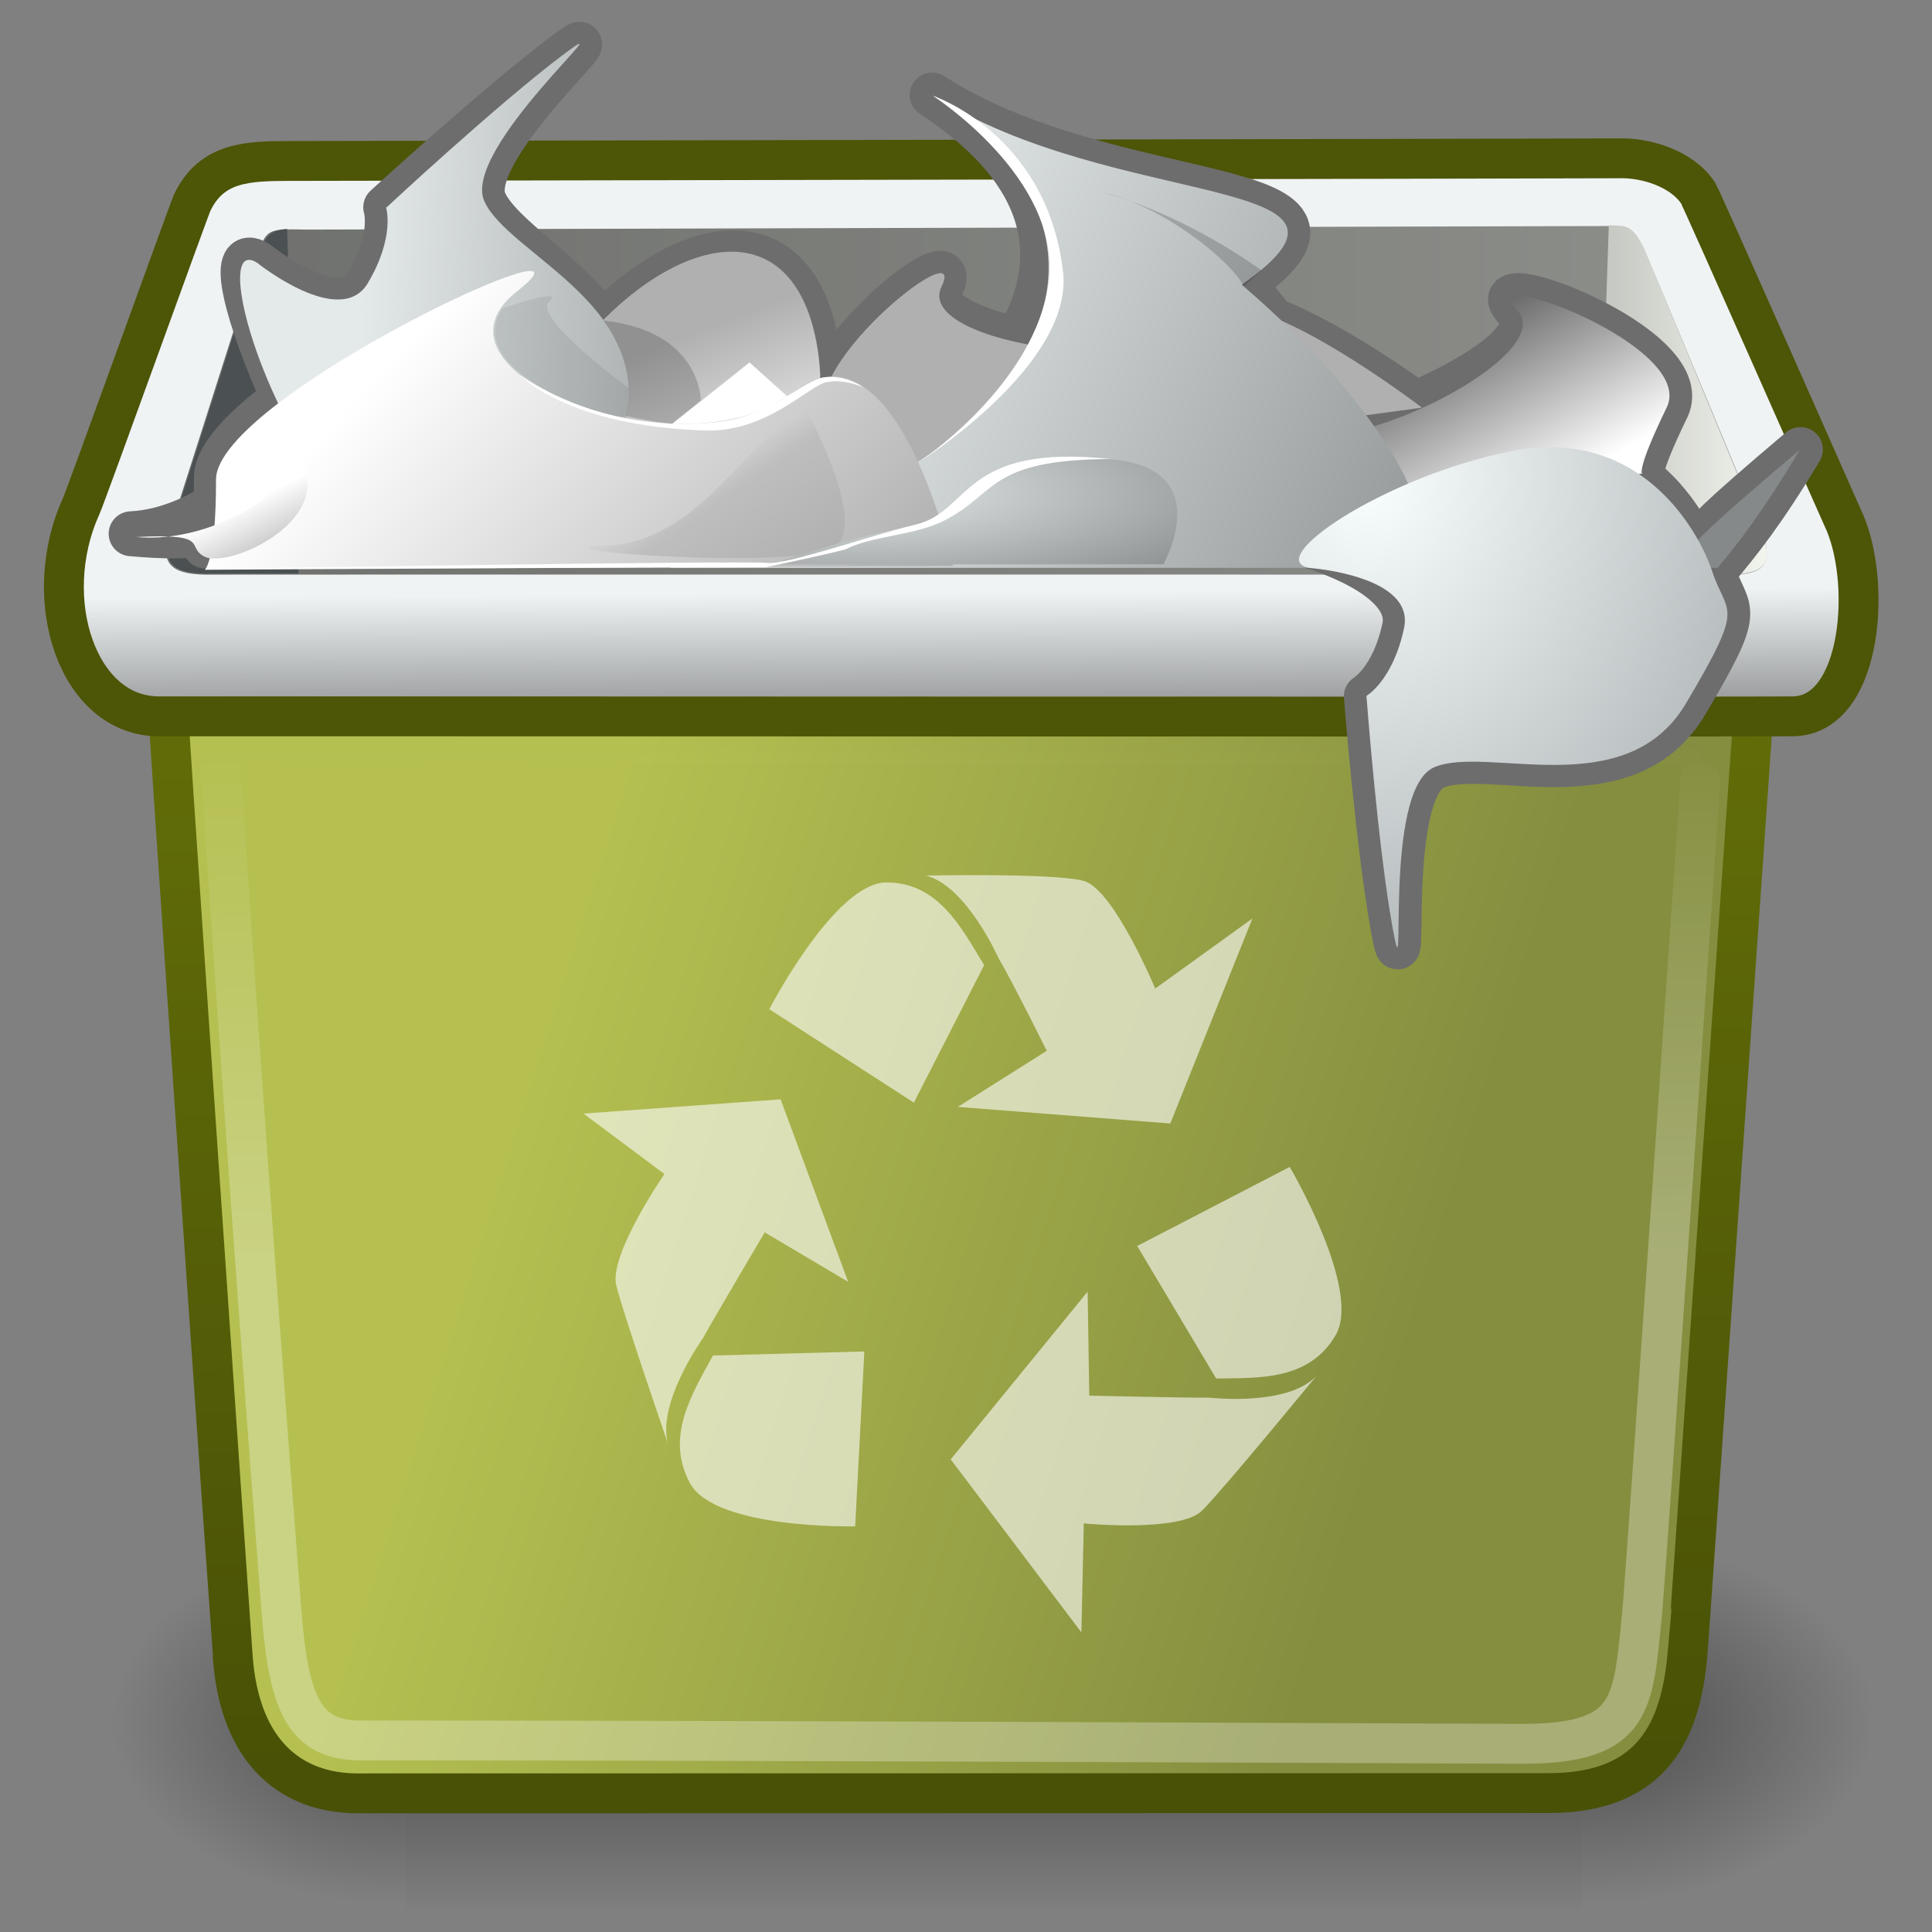<?xml version="1.0" encoding="UTF-8" standalone="no"?>
<!-- Created with Inkscape (http://www.inkscape.org/) -->

<svg
   xmlns:dc="http://purl.org/dc/elements/1.1/"
   xmlns:cc="http://creativecommons.org/ns#"
   xmlns:rdf="http://www.w3.org/1999/02/22-rdf-syntax-ns#"
   xmlns:svg="http://www.w3.org/2000/svg"
   xmlns="http://www.w3.org/2000/svg"
   xmlns:xlink="http://www.w3.org/1999/xlink"
   xmlns:sodipodi="http://sodipodi.sourceforge.net/DTD/sodipodi-0.dtd"
   xmlns:inkscape="http://www.inkscape.org/namespaces/inkscape"
   width="22"
   height="22"
   id="svg57"
   sodipodi:version="0.32"
   inkscape:version="0.92.2 (5c3e80d, 2017-08-06)"
   sodipodi:docname="user-trash-full.svg"
   inkscape:output_extension="org.inkscape.output.svg.inkscape"
   version="1.1">
  <rect width="100%" height="100%" fill="#808080" stroke="none"/>
  <defs
     id="defs3">
    <inkscape:perspective
       sodipodi:type="inkscape:persp3d"
       inkscape:vp_x="0 : 24 : 1"
       inkscape:vp_y="0 : 1000 : 0"
       inkscape:vp_z="48 : 24 : 1"
       inkscape:persp3d-origin="24 : 16 : 1"
       id="perspective120" />
    <linearGradient
       id="linearGradient5048">
      <stop
         style="stop-color:black;stop-opacity:0;"
         offset="0"
         id="stop5050" />
      <stop
         id="stop5056"
         offset="0.5"
         style="stop-color:black;stop-opacity:1;" />
      <stop
         style="stop-color:black;stop-opacity:0;"
         offset="1"
         id="stop5052" />
    </linearGradient>
    <linearGradient
       id="linearGradient368">
      <stop
         style="stop-color:#ffffff;stop-opacity:0.103;"
         offset="0"
         id="stop369" />
      <stop
         style="stop-color:#ffffff;stop-opacity:0;"
         offset="1"
         id="stop372" />
    </linearGradient>
    <linearGradient
       id="linearGradient1065">
      <stop
         style="stop-color:#b5c051;stop-opacity:1;"
         offset="0"
         id="stop1066" />
      <stop
         style="stop-color:#858e3f;stop-opacity:1;"
         offset="1"
         id="stop1067" />
    </linearGradient>
    <linearGradient
       y2="72.609"
       x2="192.386"
       y1="72.609"
       x1="78.246"
       gradientUnits="userSpaceOnUse"
       id="linearGradient641">
      <stop
         id="stop642"
         style="stop-color:#f9feff;stop-opacity:1;"
         offset="0" />
      <stop
         id="stop643"
         style="stop-color:#afb4b6;stop-opacity:1;"
         offset="1" />
    </linearGradient>
    <linearGradient
       y2="137.972"
       x2="136.986"
       y1="67.365"
       x1="81.308"
       gradientTransform="scale(1.244,0.804)"
       gradientUnits="userSpaceOnUse"
       id="linearGradient234"
       xlink:href="#linearGradient177"
       inkscape:collect="always" />
    <linearGradient
       id="linearGradient513">
      <stop
         id="stop514"
         offset="0"
         style="stop-color:#696969;stop-opacity:1;" />
      <stop
         id="stop515"
         offset="1"
         style="stop-color:#ffffff;stop-opacity:1;" />
    </linearGradient>
    <linearGradient
       id="linearGradient508">
      <stop
         id="stop509"
         offset="0"
         style="stop-color:#b0b0b0;stop-opacity:1;" />
      <stop
         id="stop510"
         offset="1"
         style="stop-color:#b0b0b0;stop-opacity:1;" />
    </linearGradient>
    <linearGradient
       y2="72.609"
       x2="192.386"
       y1="72.609"
       x1="78.246"
       gradientUnits="userSpaceOnUse"
       id="linearGradient477">
      <stop
         id="stop478"
         style="stop-color:#e4e9ea;stop-opacity:1;"
         offset="0" />
      <stop
         id="stop479"
         style="stop-color:#85898A;fill-rule:nonzero;"
         offset="1" />
    </linearGradient>
    <linearGradient
       id="linearGradient454">
      <stop
         id="stop455"
         offset="0"
         style="stop-color:#ffffff;stop-opacity:1;" />
      <stop
         id="stop457"
         offset="0.5"
         style="stop-color:#bebebe;stop-opacity:1;" />
      <stop
         id="stop456"
         offset="1"
         style="stop-color:#b0b0b0;stop-opacity:1;" />
    </linearGradient>
    <linearGradient
       id="linearGradient177">
      <stop
         id="stop178"
         offset="0"
         style="stop-color:#ffffff;stop-opacity:1;" />
      <stop
         id="stop179"
         offset="1"
         style="stop-color:#b0b0b0;stop-opacity:1;" />
    </linearGradient>
    <linearGradient
       id="linearGradient172">
      <stop
         id="stop173"
         offset="0"
         style="stop-color:#616c08;stop-opacity:1;" />
      <stop
         id="stop174"
         offset="1"
         style="stop-color:#495106;stop-opacity:1;" />
    </linearGradient>
    <linearGradient
       id="linearGradient161">
      <stop
         id="stop162"
         offset="0"
         style="stop-color:#575955;stop-opacity:1;" />
      <stop
         id="stop163"
         offset="1"
         style="stop-color:#7c7e79;stop-opacity:1;" />
    </linearGradient>
    <linearGradient
       id="linearGradient157">
      <stop
         id="stop158"
         offset="0"
         style="stop-color:#babdb6;stop-opacity:1;" />
      <stop
         id="stop159"
         offset="1"
         style="stop-color:#f1f5ec;stop-opacity:1;" />
    </linearGradient>
    <linearGradient
       id="linearGradient1869">
      <stop
         style="stop-color:#eff3f4;stop-opacity:1;"
         offset="0"
         id="stop1870" />
      <stop
         style="stop-color:#939596;stop-opacity:1;"
         offset="1"
         id="stop1871" />
    </linearGradient>
    <radialGradient
       r="5.643"
       fy="20.453"
       fx="16.281"
       cy="20.453"
       cx="16.281"
       gradientTransform="matrix(0.948,0,0,0.247,-5.716,26.558)"
       gradientUnits="userSpaceOnUse"
       id="radialGradient605"
       xlink:href="#linearGradient477"
       inkscape:collect="always" />
    <linearGradient
       y2="14.749"
       x2="18.087"
       y1="11.165"
       x1="14.249"
       gradientTransform="matrix(0.603,0,0,0.389,-1.478,26.601)"
       gradientUnits="userSpaceOnUse"
       id="linearGradient606"
       xlink:href="#linearGradient454"
       inkscape:collect="always" />
    <linearGradient
       y2="122.611"
       x2="132.988"
       y1="116.664"
       x1="128.352"
       gradientTransform="scale(1.244,0.804)"
       gradientUnits="userSpaceOnUse"
       id="linearGradient607"
       xlink:href="#linearGradient177"
       inkscape:collect="always" />
    <linearGradient
       y2="14.745"
       x2="20.136"
       y1="8.725"
       x1="9.963"
       gradientTransform="matrix(0.603,0,0,0.389,-1.478,26.621)"
       gradientUnits="userSpaceOnUse"
       id="linearGradient608"
       xlink:href="#linearGradient177"
       inkscape:collect="always" />
    <linearGradient
       y2="10.115"
       x2="40.437"
       y1="2.349"
       x1="24.163"
       gradientTransform="matrix(0.484,0,0,0.484,-1.478,26.601)"
       gradientUnits="userSpaceOnUse"
       id="linearGradient609"
       xlink:href="#linearGradient477"
       inkscape:collect="always" />
    <linearGradient
       y2="24.077"
       x2="-36.301"
       y1="18.817"
       x1="-32.4"
       gradientTransform="matrix(-0.624,0.123,-0.202,0.416,-0.921,26.473)"
       gradientUnits="userSpaceOnUse"
       id="linearGradient610"
       xlink:href="#linearGradient513"
       inkscape:collect="always" />
    <linearGradient
       y2="20.664"
       x2="45.131"
       y1="13.132"
       x1="36.155"
       gradientTransform="matrix(0.356,0.329,0.329,-0.356,-13.088,22.189)"
       gradientUnits="userSpaceOnUse"
       id="linearGradient611"
       xlink:href="#linearGradient477"
       inkscape:collect="always" />
    <linearGradient
       y2="9.362"
       x2="13.763"
       y1="14.036"
       x1="16.552"
       gradientTransform="matrix(0.603,0,0,0.389,-0.99,26.376)"
       gradientUnits="userSpaceOnUse"
       id="linearGradient612"
       xlink:href="#linearGradient177"
       inkscape:collect="always" />
    <linearGradient
       y2="14.745"
       x2="20.136"
       y1="8.725"
       x1="9.963"
       gradientTransform="matrix(0.442,-0.058,0.228,0.231,3.739,28.371)"
       gradientUnits="userSpaceOnUse"
       id="linearGradient613"
       xlink:href="#linearGradient508"
       inkscape:collect="always" />
    <linearGradient
       y2="137.972"
       x2="136.986"
       y1="67.365"
       x1="81.308"
       gradientTransform="scale(1.244,0.804)"
       gradientUnits="userSpaceOnUse"
       id="linearGradient632"
       xlink:href="#linearGradient177"
       inkscape:collect="always" />
    <radialGradient
       gradientUnits="userSpaceOnUse"
       r="13.266"
       fy="8.93"
       fx="39.148"
       cy="8.93"
       cx="39.148"
       gradientTransform="matrix(0.378,0,0,0.442,0.777,27.505)"
       id="radialGradient640"
       xlink:href="#linearGradient641"
       inkscape:collect="always" />
    <linearGradient
       inkscape:collect="always"
       xlink:href="#linearGradient5048"
       id="linearGradient6715"
       gradientUnits="userSpaceOnUse"
       gradientTransform="matrix(2.774,0,0,1.97,-1892.179,-872.885)"
       x1="302.857"
       y1="366.648"
       x2="302.857"
       y2="609.505" />
    <radialGradient
       inkscape:collect="always"
       xlink:href="#linearGradient5060"
       id="radialGradient6717"
       gradientUnits="userSpaceOnUse"
       gradientTransform="matrix(2.774,0,0,1.97,-1891.633,-872.885)"
       cx="605.714"
       cy="486.648"
       fx="605.714"
       fy="486.648"
       r="117.143" />
    <linearGradient
       inkscape:collect="always"
       id="linearGradient5060">
      <stop
         style="stop-color:black;stop-opacity:1;"
         offset="0"
         id="stop5062" />
      <stop
         style="stop-color:black;stop-opacity:0;"
         offset="1"
         id="stop5064" />
    </linearGradient>
    <radialGradient
       inkscape:collect="always"
       xlink:href="#linearGradient5060"
       id="radialGradient6719"
       gradientUnits="userSpaceOnUse"
       gradientTransform="matrix(-2.774,0,0,1.97,112.762,-872.885)"
       cx="605.714"
       cy="486.648"
       fx="605.714"
       fy="486.648"
       r="117.143" />
    <linearGradient
       inkscape:collect="always"
       xlink:href="#linearGradient1065"
       id="linearGradient1068"
       gradientTransform="matrix(0.532,0,0,0.391,0.126,25.532)"
       x1="10.861"
       y1="33.139"
       x2="30.587"
       y2="37.721"
       gradientUnits="userSpaceOnUse" />
    <linearGradient
       gradientUnits="userSpaceOnUse"
       y2="52.625"
       x2="19.673"
       y1="23.114"
       x1="19.347"
       gradientTransform="matrix(0.532,0,0,0.391,0.126,25.532)"
       id="linearGradient101"
       xlink:href="#linearGradient172"
       inkscape:collect="always" />
    <linearGradient
       gradientUnits="userSpaceOnUse"
       y2="23.601"
       x2="19.858"
       y1="38.963"
       x1="19.977"
       gradientTransform="matrix(0.55,0,0,0.378,0.146,25.532)"
       id="linearGradient384"
       xlink:href="#linearGradient381"
       inkscape:collect="always" />
    <linearGradient
       id="linearGradient381"
       inkscape:collect="always">
      <stop
         id="stop382"
         offset="0"
         style="stop-color:#ffffff;stop-opacity:1;" />
      <stop
         id="stop383"
         offset="1"
         style="stop-color:#ffffff;stop-opacity:0;" />
    </linearGradient>
    <linearGradient
       inkscape:collect="always"
       xlink:href="#linearGradient1869"
       id="linearGradient1872"
       gradientTransform="matrix(0.68,0,0,0.222,13.982,9.576)"
       x1="-4.638"
       y1="104.388"
       x2="-4.524"
       y2="110.614"
       gradientUnits="userSpaceOnUse" />
    <linearGradient
       gradientUnits="userSpaceOnUse"
       y2="21.17"
       x2="19.738"
       y1="21.17"
       x1="2.933"
       gradientTransform="matrix(2.375,0,0,0.507,-2.795,-0.167)"
       id="linearGradient164"
       xlink:href="#linearGradient161"
       inkscape:collect="always" />
    <linearGradient
       gradientUnits="userSpaceOnUse"
       y2="6.89"
       x2="60.686"
       y1="6.89"
       x1="55.208"
       gradientTransform="matrix(0.772,0,0,1.558,-2.795,-0.167)"
       id="linearGradient160"
       xlink:href="#linearGradient157"
       inkscape:collect="always" />
    <linearGradient
       y2="137.972"
       x2="136.986"
       y1="67.365"
       x1="81.308"
       gradientTransform="scale(1.244,0.804)"
       gradientUnits="userSpaceOnUse"
       id="linearGradient234-6"
       xlink:href="#linearGradient177"
       inkscape:collect="always" />
  </defs>
  <sodipodi:namedview
     showborder="true"
     id="base"
     pagecolor="#ffffff"
     bordercolor="#666666"
     borderopacity="1.0"
     inkscape:pageopacity="0.0"
     inkscape:pageshadow="2"
     inkscape:zoom="38.545455"
     inkscape:cx="11"
     inkscape:cy="11"
     inkscape:current-layer="layer2"
     showgrid="false"
     inkscape:grid-bbox="true"
     inkscape:document-units="px"
     inkscape:window-width="1920"
     inkscape:window-height="1017"
     inkscape:window-x="-8"
     inkscape:window-y="-8"
     inkscape:showpageshadow="false"
     inkscape:window-maximized="1" />
  <g
     id="layer1"
     inkscape:label="Layer 1"
     inkscape:groupmode="layer"
     transform="translate(0,-26)">
    <g
       style="display:inline"
       transform="matrix(0.01,0,0,0.009,20.208,44.824)"
       id="g6707">
      <rect
         style="color:#000000;display:inline;overflow:visible;visibility:visible;opacity:0.402;fill:url(#linearGradient6715);fill-opacity:1;fill-rule:nonzero;stroke:none;stroke-width:1;stroke-linecap:round;stroke-linejoin:miter;stroke-miterlimit:4;stroke-dasharray:none;stroke-dashoffset:0;stroke-opacity:1;marker:none;marker-start:none;marker-mid:none;marker-end:none"
         id="rect6709"
         width="1339.633"
         height="478.357"
         x="-1559.252"
         y="-150.697" />
      <path
         style="color:#000000;display:inline;overflow:visible;visibility:visible;opacity:0.402;fill:url(#radialGradient6717);fill-opacity:1;fill-rule:nonzero;stroke:none;stroke-width:1;stroke-linecap:round;stroke-linejoin:miter;stroke-miterlimit:4;stroke-dasharray:none;stroke-dashoffset:0;stroke-opacity:1;marker:none;marker-start:none;marker-mid:none;marker-end:none"
         d="m -219.619,-150.68 c 0,0 0,478.331 0,478.331 142.874,0.9 345.4,-107.17 345.4,-239.196 0,-132.027 -159.437,-239.135 -345.4,-239.135 z"
         id="path6711"
         sodipodi:nodetypes="cccc"
         inkscape:connector-curvature="0" />
      <path
         sodipodi:nodetypes="cccc"
         id="path6713"
         d="m -1559.252,-150.68 c 0,0 0,478.331 0,478.331 -142.874,0.9 -345.4,-107.17 -345.4,-239.196 0,-132.027 159.437,-239.135 345.4,-239.135 z"
         style="color:#000000;display:inline;overflow:visible;visibility:visible;opacity:0.402;fill:url(#radialGradient6719);fill-opacity:1;fill-rule:nonzero;stroke:none;stroke-width:1;stroke-linecap:round;stroke-linejoin:miter;stroke-miterlimit:4;stroke-dasharray:none;stroke-dashoffset:0;stroke-opacity:1;marker:none;marker-start:none;marker-mid:none;marker-end:none"
         inkscape:connector-curvature="0" />
    </g>
    <path
       inkscape:connector-curvature="0"
       style="fill:url(#linearGradient1068);fill-opacity:1;fill-rule:evenodd;stroke:url(#linearGradient101);stroke-width:0.454;stroke-linecap:butt;stroke-linejoin:miter;stroke-miterlimit:4;stroke-dasharray:none;stroke-opacity:1"
       d="m 1.863,33.251 c -0.02,-0.016 0.784,11.583 0.785,11.587 0.075,1.158 0.709,1.582 1.418,1.583 0.025,5.9e-5 13.299,-0.002 13.582,-0.003 1.194,-0.005 1.486,-0.742 1.565,-1.548 0.006,-0.016 0.81,-11.604 0.816,-11.62 -6.055,0 -12.11,0 -18.165,0 z"
       id="path1751"
       sodipodi:nodetypes="ccccccc"
       inkscape:r_cx="true"
       inkscape:r_cy="true" />
    <g
       style="opacity:0.6;fill:#ffffff;fill-opacity:1"
       transform="matrix(0.637,0,0,0.653,-29.944,22.067)"
       id="g144"
       inkscape:r_cx="true"
       inkscape:r_cy="true">
      <path
         inkscape:connector-curvature="0"
         sodipodi:nodetypes="ccccccscc"
         id="path41"
         d="m 64.131,25.325 3.797,0.29 1.468,-3.575 -1.737,1.221 c 0,0 -0.745,-1.737 -1.28,-1.877 -0.535,-0.14 -2.82,-0.093 -2.82,-0.093 0.727,0.18 1.291,1.428 1.3,1.442 0.227,0.37 0.861,1.614 0.861,1.614 z"
         style="fill:#ffffff;fill-opacity:1;fill-rule:evenodd;stroke:none;stroke-width:1px;stroke-linecap:butt;stroke-linejoin:miter;stroke-opacity:1"
         inkscape:r_cx="true"
         inkscape:r_cy="true" />
      <path
         inkscape:connector-curvature="0"
         sodipodi:nodetypes="ccczc"
         id="path130"
         d="m 64.601,22.853 -1.257,2.398 -2.584,-1.629 c 0,0 1.172,-2.211 2.095,-2.211 0.931,0 1.347,0.803 1.746,1.443 z"
         style="color:#000000;display:inline;overflow:visible;visibility:visible;fill:#ffffff;fill-opacity:1;fill-rule:evenodd;stroke:none;stroke-width:1px;stroke-linecap:butt;stroke-linejoin:miter;stroke-miterlimit:4;stroke-dashoffset:0;stroke-opacity:1;marker:none;marker-start:none;marker-mid:none;marker-end:none"
         inkscape:r_cx="true"
         inkscape:r_cy="true" />
      <path
         inkscape:connector-curvature="0"
         sodipodi:nodetypes="ccccccscc"
         id="path139"
         d="m 66.451,28.546 -2.448,2.926 2.336,3.017 0.043,-1.9 c 0,0 1.721,0.162 2.116,-0.225 0.395,-0.388 2.038,-2.342 2.038,-2.342 -0.527,0.531 -1.889,0.374 -1.905,0.374 -0.434,0.004 -2.151,-0.036 -2.151,-0.036 z"
         style="fill:#ffffff;fill-opacity:1;fill-rule:evenodd;stroke:none;stroke-width:1px;stroke-linecap:butt;stroke-linejoin:miter;stroke-opacity:1"
         inkscape:r_cx="true"
         inkscape:r_cy="true" />
      <path
         inkscape:connector-curvature="0"
         sodipodi:nodetypes="ccczc"
         id="path140"
         d="m 68.748,30.061 -1.411,-2.31 2.726,-1.379 c 0,0 1.295,2.142 0.821,2.934 -0.478,0.799 -1.381,0.743 -2.135,0.756 z"
         style="color:#000000;display:inline;overflow:visible;visibility:visible;fill:#ffffff;fill-opacity:1;fill-rule:evenodd;stroke:none;stroke-width:1px;stroke-linecap:butt;stroke-linejoin:miter;stroke-miterlimit:4;stroke-dashoffset:0;stroke-opacity:1;marker:none;marker-start:none;marker-mid:none;marker-end:none"
         inkscape:r_cx="true"
         inkscape:r_cy="true" />
      <path
         inkscape:connector-curvature="0"
         sodipodi:nodetypes="ccccccscc"
         id="path142"
         d="m 62.17,28.376 -1.208,-3.183 -3.524,0.249 1.447,1.054 c 0,0 -0.999,1.41 -0.86,1.946 0.139,0.536 0.923,2.755 0.923,2.755 -0.197,-0.722 0.618,-1.823 0.626,-1.838 0.213,-0.378 1.104,-1.846 1.104,-1.846 z"
         style="fill:#ffffff;fill-opacity:1;fill-rule:evenodd;stroke:none;stroke-width:1px;stroke-linecap:butt;stroke-linejoin:miter;stroke-opacity:1"
         inkscape:r_cx="true"
         inkscape:r_cy="true" />
      <path
         inkscape:connector-curvature="0"
         sodipodi:nodetypes="ccczc"
         id="path143"
         d="m 59.753,29.661 2.706,-0.071 -0.164,3.05 c 0,0 -2.502,0.054 -2.952,-0.752 -0.454,-0.813 0.044,-1.568 0.41,-2.228 z"
         style="color:#000000;display:inline;overflow:visible;visibility:visible;fill:#ffffff;fill-opacity:1;fill-rule:evenodd;stroke:none;stroke-width:1px;stroke-linecap:butt;stroke-linejoin:miter;stroke-miterlimit:4;stroke-dashoffset:0;stroke-opacity:1;marker:none;marker-start:none;marker-mid:none;marker-end:none"
         inkscape:r_cx="true"
         inkscape:r_cy="true" />
    </g>
    <path
       inkscape:connector-curvature="0"
       style="fill:none;fill-opacity:1;fill-rule:evenodd;stroke:url(#linearGradient384);stroke-width:0.454;stroke-linecap:butt;stroke-linejoin:miter;stroke-miterlimit:4;stroke-dasharray:none;stroke-opacity:0.286"
       d="m 2.505,34.442 c -0.023,-6.1e-5 0.38,5.821 0.7,9.903 0.083,1.048 0.251,1.474 0.902,1.474 5.367,0 12.993,0.039 13.253,0.038 1.256,-0.005 1.233,-0.471 1.337,-1.462 0.038,-0.361 0.696,-9.913 0.69,-9.913 -4.497,0 -11.326,-0.026 -16.882,-0.041 z"
       id="path375"
       sodipodi:nodetypes="cssssss"
       inkscape:r_cx="true"
       inkscape:r_cy="true" />
    <path
       style="fill:url(#linearGradient1872);fill-opacity:1;fill-rule:evenodd;stroke:#4d5506;stroke-width:0.454;stroke-linecap:butt;stroke-linejoin:miter;stroke-miterlimit:4;stroke-dasharray:none;stroke-opacity:1"
       d="m 3.3,27.833 c -0.484,0.001 -0.89,0.012 -1.111,0.474 -0.038,0.08 -1.208,3.334 -1.265,3.458 -0.482,1.062 -0.037,2.401 0.893,2.392 0.177,-0.002 18.329,0.008 18.61,0 0.792,-0.023 0.893,-1.573 0.552,-2.27 -0.019,-0.039 -1.601,-3.625 -1.642,-3.688 -0.187,-0.284 -0.605,-0.408 -0.915,-0.396 -0.061,0.002 -15.063,0.03 -15.123,0.03 z"
       id="path1841"
       sodipodi:nodetypes="cssssscss"
       inkscape:r_cx="true"
       inkscape:r_cy="true"
       inkscape:connector-curvature="0" />
    <g
       id="g905"
       style="opacity:0.85"
       transform="matrix(0.454,0,0,0.454,0.046,25.758)">
      <path
         transform="matrix(1.006,0,0,1.027,-0.134,-0.271)"
         inkscape:r_cy="true"
         inkscape:r_cx="true"
         sodipodi:nodetypes="cssssscss"
         id="path1864"
         d="M 7.72,6.39 C 6.736,6.377 6.671,6.339 6.45,7.036 6.398,7.197 4.336,13.532 4.256,13.777 c -0.275,0.836 0.114,1.057 1.068,1.04 0.338,-0.006 37.347,0 37.885,0 0.764,0 0.99,-0.252 0.818,-0.845 C 43.956,13.73 41.085,6.967 41.008,6.847 40.652,6.309 40.713,6.31 40.091,6.303 39.974,6.301 7.836,6.392 7.72,6.39 Z"
         style="color:#000000;display:block;visibility:visible;fill:url(#linearGradient164);fill-opacity:1;fill-rule:evenodd;stroke:none;stroke-width:0;stroke-linecap:butt;stroke-linejoin:miter;stroke-miterlimit:4;stroke-dashoffset:0;stroke-opacity:1;marker:none;marker-start:none;marker-mid:none;marker-end:none"
         inkscape:connector-curvature="0" />
      <path
         transform="matrix(1.006,0,0,1.029,-0.134,-0.298)"
         inkscape:r_cy="true"
         inkscape:r_cx="true"
         sodipodi:nodetypes="cccccc"
         id="path1880"
         d="m 7.191,6.387 c -0.371,0.028 -0.549,0.138 -0.704,0.626 -0.051,0.161 -2.111,6.486 -2.192,6.732 -0.275,0.836 0.09,1.061 1.044,1.044 0.017,-2.92e-4 1.953,2.42e-4 2.137,0 z"
         style="color:#000000;display:block;visibility:visible;fill:#2e3436;fill-opacity:1;fill-rule:evenodd;stroke:none;stroke-width:0;stroke-linecap:butt;stroke-linejoin:miter;stroke-miterlimit:4;stroke-dashoffset:0;stroke-opacity:1;marker:none;marker-start:none;marker-mid:none;marker-end:none"
         inkscape:connector-curvature="0" />
      <path
         transform="matrix(1.006,0,0,1.029,-0.134,-0.298)"
         inkscape:r_cy="true"
         inkscape:r_cx="true"
         sodipodi:nodetypes="cscccc"
         id="path1888"
         d="m 40.143,6.3 c 0.451,0.004 0.583,-0.005 0.871,0.54 0.039,0.074 2.874,6.793 2.976,7.039 0.346,0.947 -0.313,0.927 -1.359,0.955 -0.199,-2.93e-4 -2.549,-0.022 -2.78,-0.022 z"
         style="color:#000000;display:block;visibility:visible;fill:url(#linearGradient160);fill-opacity:1;fill-rule:evenodd;stroke:none;stroke-width:0;stroke-linecap:butt;stroke-linejoin:miter;stroke-miterlimit:4;stroke-dashoffset:0;stroke-opacity:1;marker:none;marker-start:none;marker-mid:none;marker-end:none"
         inkscape:connector-curvature="0" />
    </g>
    <g
       transform="matrix(0.118,0,0,0.118,1.654,4.847)"
       id="g620-5"
       style="color:#000000;font-size:12px;display:inline;overflow:visible;visibility:visible;fill:url(#linearGradient234-6);fill-opacity:1;fill-rule:evenodd;stroke:none;stroke-width:2.133;stroke-linecap:butt;stroke-linejoin:miter;stroke-miterlimit:4;stroke-dashoffset:0;stroke-opacity:1;marker:none;marker-start:none;marker-mid:none;marker-end:none"
       />
  </g>
  <g
     inkscape:label="trash"
     id="layer2"
     inkscape:groupmode="layer"
     transform="translate(0,-26)"
     style="display:inline">
    <path
       sodipodi:nodetypes="ccccccccccccccccccccccccccccccccccccccccccccccccccccc"
       id="path614"
       d="m 6.564,26.559 c 0.07,-0.083 0.051,-0.08 -0.141,0.064 -0.765,0.576 -2.031,1.737 -2.031,1.737 0,0 0.108,0.341 -0.204,0.869 -0.312,0.527 -1.252,-0.23 -1.252,-0.23 -0.341,-0.23 -0.125,0.612 0.294,1.533 -0.444,0.332 -0.766,0.661 -0.766,0.907 0,0.581 -0.039,0.526 -0.077,0.639 -0.234,0.031 -0.499,0.036 -0.894,0 0.86,-0.045 1.391,-0.749 1.603,-0.639 0.022,0.014 -0.544,0.593 -0.517,0.594 -0.009,0.015 -0.243,0.185 -0.243,0.185 l 5.301,-0.026 c -4.3e-4,0.004 8.18e-4,0.009 0,0.013 h 4.995 c -0.011,0.015 -0.172,-0.089 -0.172,-0.089 l 0.722,0.089 h 1.737 c 0.007,0.001 -0.007,0.012 0,0.013 0,10e-7 1.201,0.333 1.073,0.933 -0.128,0.599 -0.434,0.779 -0.434,0.779 10e-7,-1e-6 0.135,1.703 0.307,2.644 0.171,0.942 -0.127,-1.583 0.473,-1.84 0.599,-0.257 2.177,0.428 2.861,-0.728 0.685,-1.156 0.478,-0.981 0.307,-1.495 -0.004,-0.014 -0.033,-0.037 -0.038,-0.051 h 0.089 c 0.244,-0.292 0.52,-0.632 0.945,-1.341 -1.049,0.888 -1.003,0.89 -1.201,1.099 -0.136,-0.271 -0.346,-0.589 -0.664,-0.818 l 0.064,-0.013 c 0,0 -0.062,-0.035 0.281,-0.741 0.343,-0.706 -2.239,-1.658 -1.712,-1.124 0.287,0.29 -0.402,0.752 -1.15,1.073 -0.089,-0.068 -0.908,-0.663 -1.61,-0.945 -0.145,-0.143 -0.195,-0.259 -0.37,-0.409 1.805,-1.267 -1.463,-0.828 -3.526,-2.159 1.428,0.937 1.466,1.936 0.971,2.785 -0.551,-0.127 -1.001,-0.328 -0.869,-0.6 0.257,-0.526 -0.979,0.4 -1.277,1.099 -0.054,0.003 -0.096,-0.045 -0.153,-0.026 -0.004,-0.202 0.028,-0.394 -0.026,-0.6 -0.324,-1.256 -1.447,-1.02 -2.402,-0.051 -0.421,-0.595 -1.165,-0.998 -1.341,-1.392 -0.2,-0.446 0.839,-1.488 1.048,-1.737 z m 1.712,3.871 c 0.079,0 -0.02,0.19 -0.064,0.319 -0.022,0.003 -0.042,0.01 -0.064,0.013 -0.012,-0.188 0.005,-0.332 0.128,-0.332 z m 7.639,0.255 c -0.119,0.044 -0.216,0.121 -0.332,0.153 -0.02,-0.03 -0.068,-0.071 -0.089,-0.102 z"
       style="color:#000000;display:inline;overflow:visible;visibility:visible;fill:none;fill-opacity:1;fill-rule:evenodd;stroke:#6d6d6d;stroke-width:0.511;stroke-linecap:round;stroke-linejoin:round;stroke-miterlimit:4;stroke-dashoffset:0;stroke-opacity:1;marker:none;marker-start:none;marker-mid:none;marker-end:none"
       inkscape:connector-curvature="0" />
    <path
       id="path506"
       d="m 9.965,31.487 6.227,-0.845 c 0,0 -2.173,-1.666 -2.502,-0.992 -0.329,0.674 -3.298,0.289 -2.969,-0.385 0.329,-0.674 -1.813,1.041 -1.262,1.6 0.551,0.559 0.506,0.622 0.506,0.622 z"
       style="color:#000000;display:inline;overflow:visible;visibility:visible;fill:url(#linearGradient613);fill-opacity:1;fill-rule:evenodd;stroke:none;stroke-width:0.952;stroke-linecap:butt;stroke-linejoin:miter;stroke-miterlimit:4;stroke-dashoffset:0;stroke-opacity:1;marker:none;marker-start:none;marker-mid:none;marker-end:none"
       inkscape:connector-curvature="0" />
    <path
       id="path459"
       d="m 6.694,29.83 c 0.985,-1.113 2.226,-1.413 2.569,-0.086 0.342,1.327 -0.514,2.868 -0.771,2.269 -0.257,-0.599 -0.557,-1.584 -0.214,-1.584 0.342,0 -0.728,1.541 -0.728,1.541 z"
       style="color:#000000;display:inline;overflow:visible;visibility:visible;fill:url(#linearGradient612);fill-opacity:1;fill-rule:evenodd;stroke:none;stroke-width:0.952;stroke-linecap:butt;stroke-linejoin:miter;stroke-miterlimit:4;stroke-dashoffset:0;stroke-opacity:1;marker:none;marker-start:none;marker-mid:none;marker-end:none"
       inkscape:connector-curvature="0" />
    <path
       id="path504"
       d="m 2.938,29 c 0,0 0.939,0.75 1.251,0.223 0.312,-0.527 0.208,-0.857 0.208,-0.857 0,0 1.256,-1.171 2.021,-1.747 0.765,-0.576 -1.169,1.077 -0.903,1.672 0.266,0.595 1.895,1.166 1.614,2.48 -0.281,1.314 -0.322,1.043 -0.796,1.304 -0.474,0.261 -1.762,0.646 -2.628,-0.562 -0.866,-1.208 -1.234,-2.829 -0.767,-2.514 z"
       style="color:#000000;display:inline;overflow:visible;visibility:visible;fill:url(#linearGradient611);fill-opacity:1;fill-rule:nonzero;stroke:none;stroke-width:0.431;stroke-linecap:butt;stroke-linejoin:miter;stroke-miterlimit:4;stroke-dashoffset:0;stroke-opacity:1;marker:none;marker-start:none;marker-mid:none;marker-end:none"
       inkscape:connector-curvature="0" />
    <path
       sodipodi:nodetypes="cccccc"
       id="path511"
       d="m 18.699,31.392 -6.215,1.018 c -0.064,-0.179 1.571,-2.101 2.098,-1.567 0.527,0.534 3.218,-0.781 2.69,-1.315 -0.527,-0.534 2.05,0.406 1.707,1.112 -0.343,0.706 -0.281,0.751 -0.281,0.751 z"
       style="color:#000000;display:inline;overflow:visible;visibility:visible;fill:url(#linearGradient610);fill-opacity:1;fill-rule:evenodd;stroke:none;stroke-width:0.952;stroke-linecap:butt;stroke-linejoin:miter;stroke-miterlimit:4;stroke-dashoffset:0;stroke-opacity:1;marker:none;marker-start:none;marker-mid:none;marker-end:none"
       inkscape:connector-curvature="0" />
    <path
       id="path458"
       d="m 8.535,30.127 0.428,0.385 -3.168,1.798 z"
       style="fill:#ffffff;fill-opacity:1;fill-rule:evenodd;stroke:none;stroke-width:0.431px;stroke-linecap:butt;stroke-linejoin:miter;stroke-opacity:1"
       inkscape:connector-curvature="0" />
    <path
       id="path355"
       d="m 10.614,27.078 c 4.083,2.68 -2.463,6.508 -3.542,4.026 0.604,0.445 0.646,0.906 0.56,1.362 h 9.611 c -0.35,-0.104 -0.659,-0.225 -1.211,-0.242 0.451,-0.148 -0.223,-1.554 -1.892,-2.982 1.805,-1.267 -1.464,-0.833 -3.526,-2.164 z m 9.883,4.041 c -1.282,1.086 -1.082,0.967 -1.468,1.347 h 0.53 c 0.244,-0.292 0.513,-0.638 0.938,-1.347 z"
       style="font-size:12px;overflow:visible;fill:url(#linearGradient609);fill-opacity:1;fill-rule:nonzero;stroke:none;stroke-width:0.431"
       inkscape:connector-curvature="0" />
    <path
       id="path442"
       d="m 2.332,32.488 8.519,-0.043 c 0,0 -0.642,-2.911 -1.841,-1.969 -1.199,0.942 -4.324,-0.214 -3.125,-1.156 1.199,-0.942 -3.425,1.199 -3.425,2.14 0,0.942 -0.128,1.027 -0.128,1.027 z"
       style="color:#000000;display:inline;overflow:visible;visibility:visible;fill:url(#linearGradient608);fill-opacity:1;fill-rule:evenodd;stroke:none;stroke-width:0.952;stroke-linecap:butt;stroke-linejoin:miter;stroke-miterlimit:4;stroke-dashoffset:0;stroke-opacity:1;marker:none;marker-start:none;marker-mid:none;marker-end:none"
       inkscape:connector-curvature="0" />
    <g
       transform="matrix(0.118,0,0,0.118,-15.964,20.625)"
       id="g378"
       style="color:#000000;font-size:12px;display:inline;overflow:visible;visibility:visible;fill:url(#linearGradient234);fill-opacity:1;fill-rule:evenodd;stroke:none;stroke-width:2.133;stroke-linecap:butt;stroke-linejoin:miter;stroke-miterlimit:4;stroke-dashoffset:0;stroke-opacity:1;marker:none;marker-start:none;marker-mid:none;marker-end:none"
       >
      <path
         sodipodi:nodetypes="cccc"
         id="path379"
         d="M 163.669,88.723 C 164.698,92.21 156.205,98.079 148.429,97.376 c 7.313,-0.381 4.751,0.926 6.551,1.863 2.157,1.341 13.885,-3.705 8.689,-10.516 z"
         style="color:#000000;display:inline;overflow:visible;visibility:visible;fill:url(#linearGradient607);stroke-dashoffset:0;marker:none;marker-start:none;marker-mid:none;marker-end:none"
         inkscape:connector-curvature="0" />
    </g>
    <path
       id="path448"
       d="m 9.182,30.671 c -0.642,0.257 -1.199,1.498 -2.269,1.541 -1.07,0.043 2.269,0.3 2.611,0 0.342,-0.3 -0.342,-1.541 -0.342,-1.541 z"
       style="color:#000000;display:inline;overflow:visible;visibility:visible;fill:url(#linearGradient606);fill-opacity:1;fill-rule:evenodd;stroke:none;stroke-width:0.952;stroke-linecap:butt;stroke-linejoin:miter;stroke-miterlimit:4;stroke-dashoffset:0;stroke-opacity:1;marker:none;marker-start:none;marker-mid:none;marker-end:none"
       inkscape:connector-curvature="0" />
    <path
       id="path491"
       d="m 8.796,32.426 h 4.452 c 0,0 0.728,-1.284 -0.942,-1.199 -1.67,0.086 -1.113,0.599 -1.969,0.771 -0.856,0.171 -1.541,0.428 -1.541,0.428 z"
       style="color:#000000;display:inline;overflow:visible;visibility:visible;fill:url(#radialGradient605);fill-opacity:1;fill-rule:nonzero;stroke:none;stroke-width:0.431;stroke-linecap:butt;stroke-linejoin:miter;stroke-miterlimit:4;stroke-dashoffset:0;stroke-opacity:1;marker:none;marker-start:none;marker-mid:none;marker-end:none"
       inkscape:connector-curvature="0" />
    <path
       id="path498"
       d="m 14.918,32.468 c 0,0 1.199,0.086 1.07,0.685 -0.128,0.599 -0.428,0.771 -0.428,0.771 0,0 0.128,1.712 0.3,2.654 0.171,0.942 -0.128,-1.584 0.471,-1.841 0.599,-0.257 2.183,0.428 2.868,-0.728 0.685,-1.156 0.471,-0.985 0.3,-1.498 -0.171,-0.514 -0.856,-1.67 -2.312,-1.37 -1.455,0.3 -2.825,1.241 -2.269,1.327 z"
       style="color:#000000;display:inline;overflow:visible;visibility:visible;fill:url(#radialGradient640);fill-opacity:1;fill-rule:nonzero;stroke:none;stroke-width:0.431;stroke-linecap:butt;stroke-linejoin:miter;stroke-miterlimit:4;stroke-dashoffset:0;stroke-opacity:1;marker:none;marker-start:none;marker-mid:none;marker-end:none"
       inkscape:connector-curvature="0" />
    <g
       transform="matrix(0.118,0,0,0.118,2.891,30.436)"
       id="g620"
       style="color:#000000;font-size:12px;display:inline;overflow:visible;visibility:visible;fill:url(#linearGradient632);fill-opacity:1;fill-rule:evenodd;stroke:none;stroke-width:2.133;stroke-linecap:butt;stroke-linejoin:miter;stroke-miterlimit:4;stroke-dashoffset:0;stroke-opacity:1;marker:none;marker-start:none;marker-mid:none;marker-end:none"
       />
    <path
       sodipodi:nodetypes="cccscscc"
       id="path644"
       d="m 2.344,32.479 6.374,-0.02 c 0,0 0.605,-0.124 0.908,-0.203 0.313,-0.16 0.794,-0.156 1.13,-0.33 0.607,-0.313 0.494,-0.69 1.885,-0.699 -1.689,-0.181 -1.585,0.596 -2.212,0.746 -0.509,0.122 -1.486,0.466 -1.702,0.437 -0.215,-0.029 -6.384,0.069 -6.384,0.069 z"
       style="fill:#ffffff;fill-opacity:1;fill-rule:evenodd;stroke:none;stroke-width:0.431px;stroke-linecap:butt;stroke-linejoin:miter;stroke-opacity:1"
       inkscape:connector-curvature="0" />
    <path
       sodipodi:nodetypes="cscccss"
       id="path645"
       d="m 5.917,30.266 c 0,0 0.902,0.691 2.262,0.539 0.604,-0.068 0.969,-0.48 1.214,-0.509 0.245,-0.029 0.441,0.117 0.441,0.117 0,0 -0.225,-0.108 -0.431,-0.059 -0.206,0.049 -0.676,0.569 -1.371,0.548 -1.586,-0.048 -2.115,-0.636 -2.115,-0.636 z"
       style="fill:#ffffff;fill-opacity:1;fill-rule:evenodd;stroke:none;stroke-width:0.431px;stroke-linecap:butt;stroke-linejoin:miter;stroke-opacity:1"
       inkscape:connector-curvature="0" />
    <path
       sodipodi:nodetypes="cccsc"
       id="path646"
       d="m 10.623,27.091 c 0,0 1.463,0.939 1.319,2.114 -0.145,1.174 -1.481,2.059 -1.481,2.059 0,0 1.766,-1.108 1.644,-2.168 -0.181,-1.572 -1.481,-2.005 -1.481,-2.005 z"
       style="fill:#ffffff;fill-opacity:1;fill-rule:evenodd;stroke:none;stroke-width:0.431px;stroke-linecap:butt;stroke-linejoin:miter;stroke-opacity:1"
       inkscape:connector-curvature="0" />
    <path
       sodipodi:nodetypes="cccc"
       id="path647"
       d="m 14.164,29.259 c -0.163,-0.307 -0.939,-0.921 -1.608,-1.066 0.957,0.253 1.807,0.885 1.807,0.885 z"
       style="color:#000000;display:inline;overflow:visible;visibility:visible;fill:#000000;fill-opacity:0.179;fill-rule:evenodd;stroke:none;stroke-width:0.431px;stroke-linecap:butt;stroke-linejoin:miter;stroke-miterlimit:4;stroke-dashoffset:0;stroke-opacity:1;marker:none;marker-start:none;marker-mid:none;marker-end:none"
       inkscape:connector-curvature="0" />
    <path
       sodipodi:nodetypes="ccccc"
       id="path648"
       d="m 6.87,29.651 c 0,0 0.409,0.498 0.255,1.086 0.37,0.077 0.524,0.089 0.524,0.089 l 0.332,-0.268 c 0,0 0,-0.792 -1.111,-0.907 z"
       style="fill:#000000;fill-opacity:0.179;fill-rule:evenodd;stroke:none;stroke-width:0.431px;stroke-linecap:butt;stroke-linejoin:miter;stroke-opacity:1"
       inkscape:connector-curvature="0" />
    <path
       id="path649"
       d="m 5.717,29.514 c 0,0 0.728,-0.255 0.537,-0.077 -0.192,0.179 0.907,0.984 0.907,0.984 0,0 0,0.255 -0.051,0.319 -0.051,0.064 -1.878,-0.46 -1.392,-1.226 z"
       style="fill:#000000;fill-opacity:0.071;fill-rule:evenodd;stroke:none;stroke-width:0.431px;stroke-linecap:butt;stroke-linejoin:miter;stroke-opacity:1"
       inkscape:connector-curvature="0" />
  </g>
</svg>
